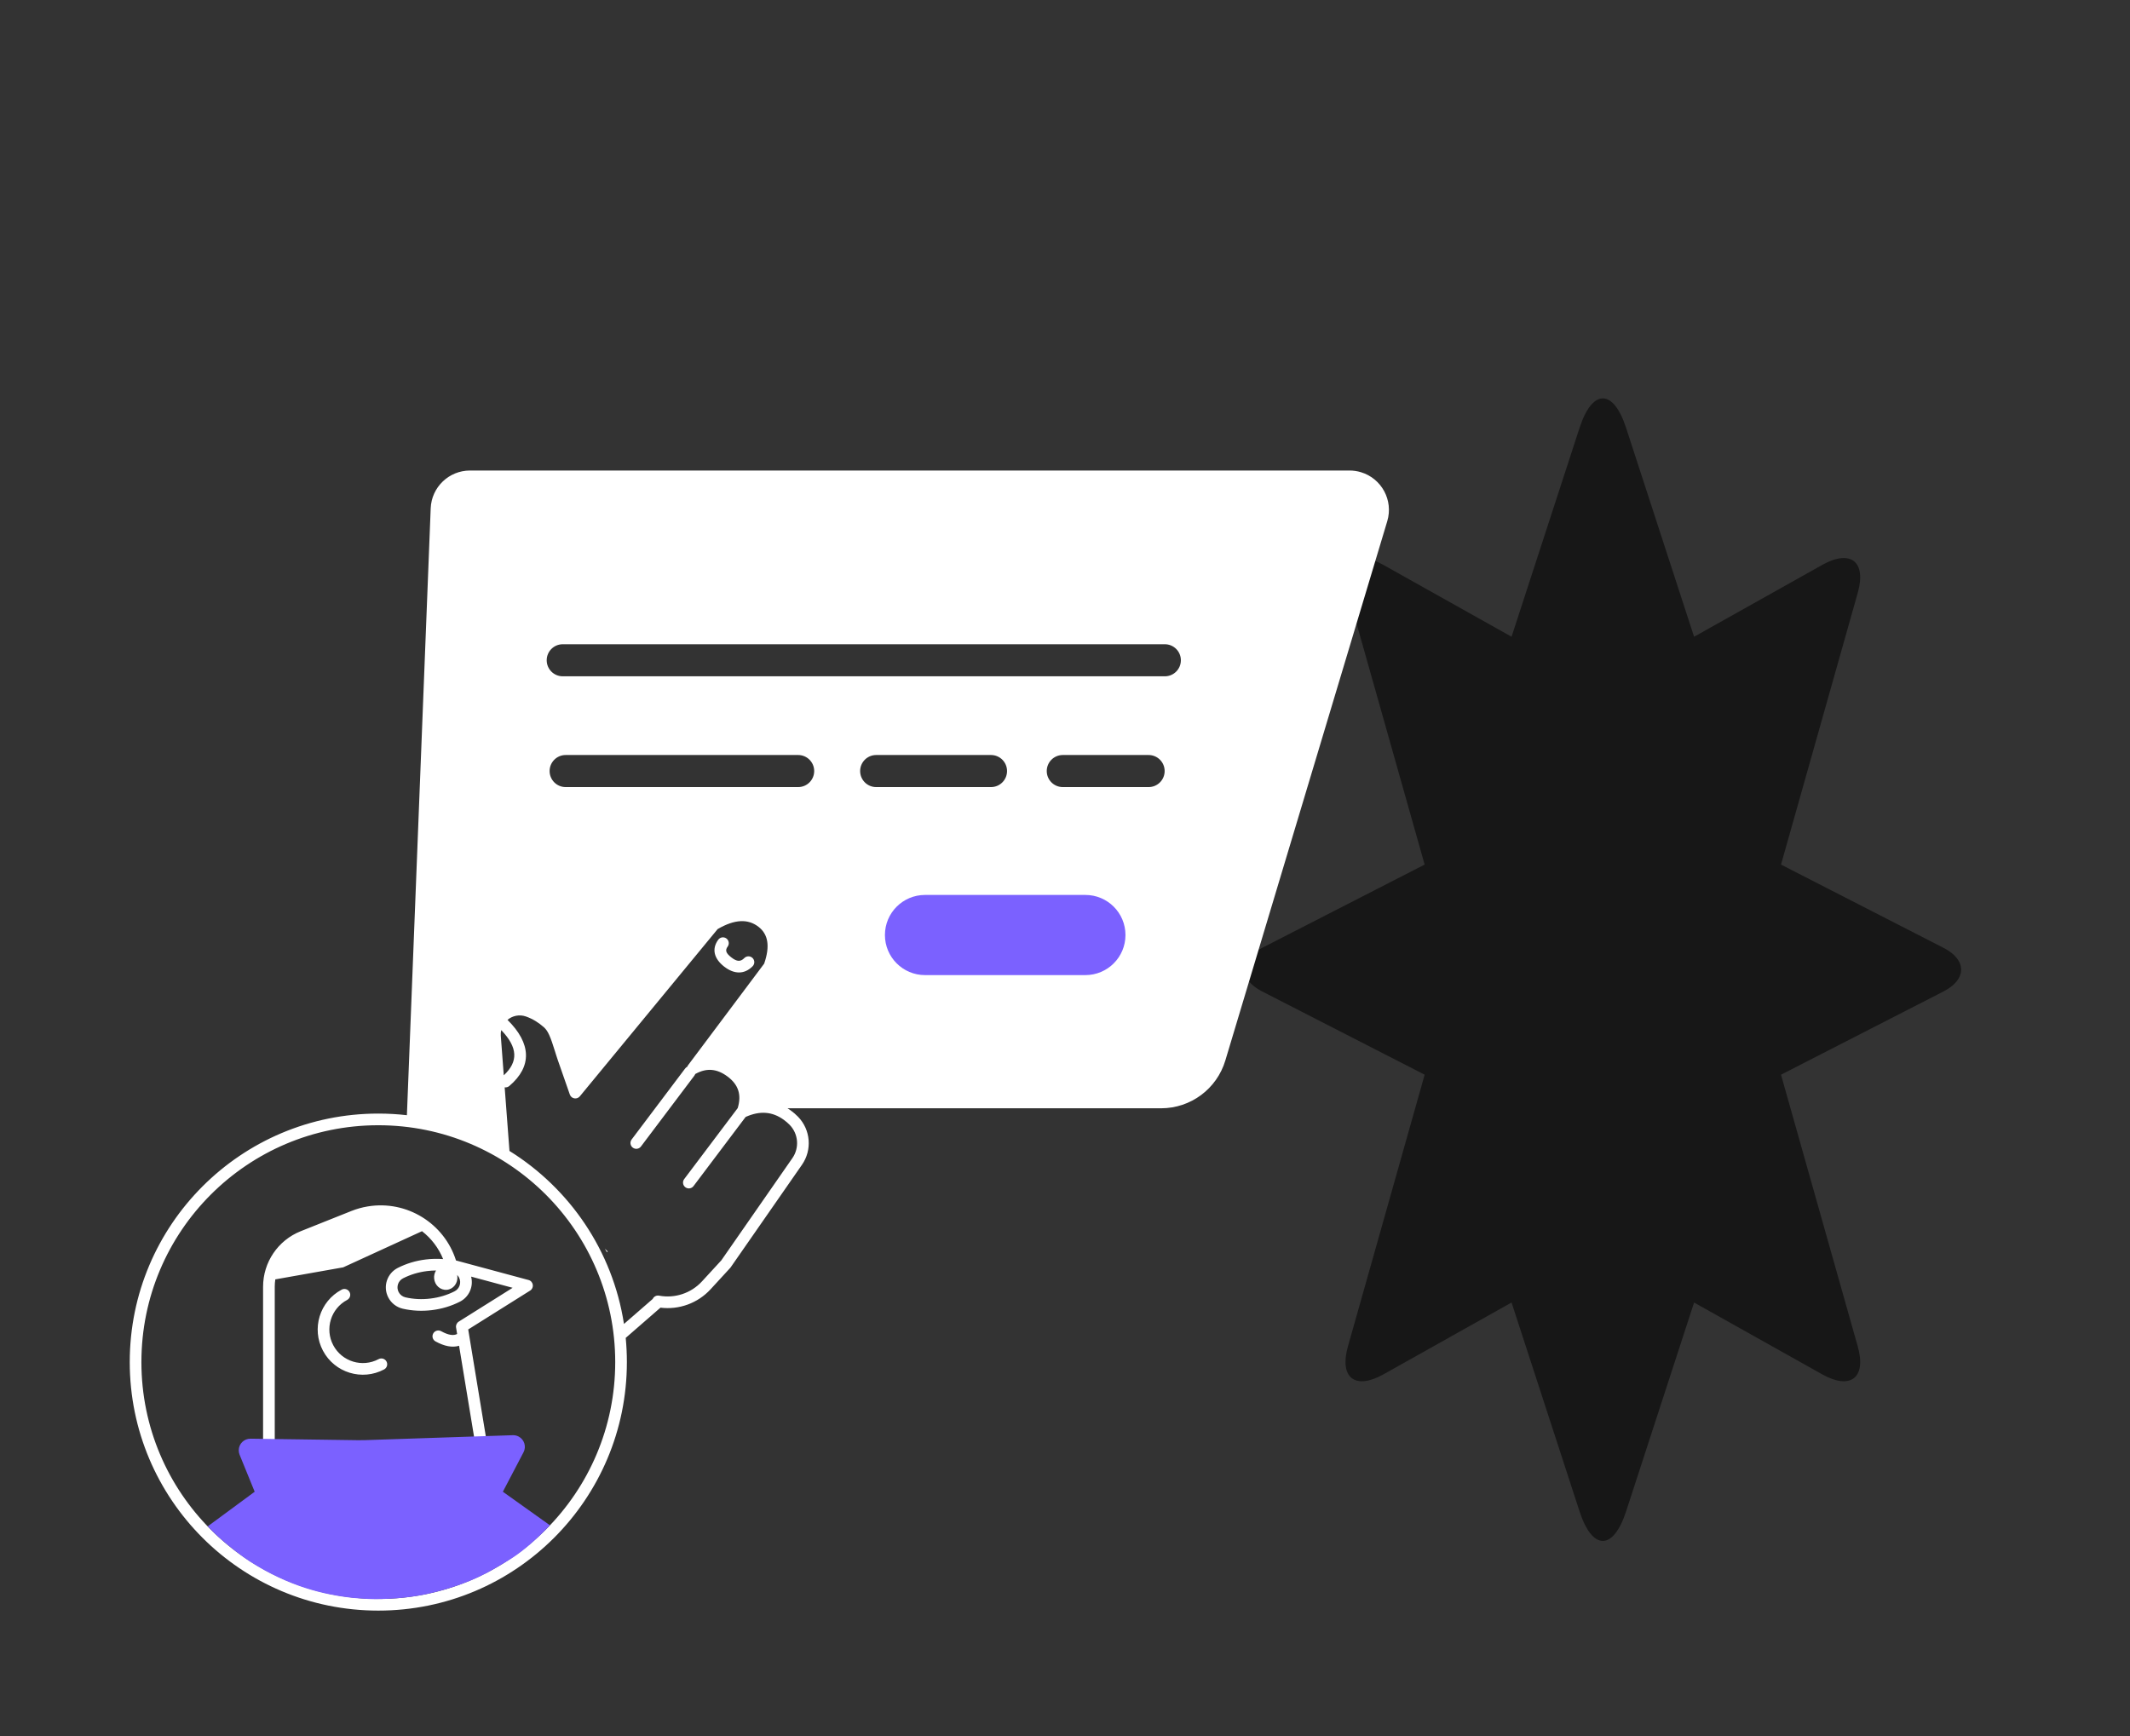 <svg width="433" height="353" viewBox="0 0 433 353" fill="none" xmlns="http://www.w3.org/2000/svg">
<rect x="0" y="0" width="433" height="353" fill="#333333" stroke="none"/>
<path d="M321.104 86.992L307.28 129.469L281.225 114.863C275.459 111.633 272.214 114.186 274.009 120.545L289.609 175.797L256.558 192.736C251.814 195.17 251.814 199.146 256.558 201.579L289.615 218.518L274.015 273.77C272.221 280.13 275.465 282.682 281.232 279.452L307.28 264.84L321.104 307.323C323.702 315.313 327.956 315.313 330.56 307.323L344.384 264.846L370.439 279.452C376.206 282.682 379.45 280.13 377.655 273.77L362.055 218.518L395.112 201.579C399.856 199.146 399.856 195.17 395.112 192.736L362.055 175.797L377.655 120.545C379.45 114.186 376.206 111.633 370.439 114.863L344.384 129.469L330.56 86.992C327.962 79.002 323.708 79.002 321.104 86.992Z" fill="#171717"/>
<mask id="mask0" mask-type="alpha" maskUnits="userSpaceOnUse" x="0" y="81" width="312" height="255">
<path d="M0 246.966L27.118 326.096L38.824 335.284L123.141 326.096L167.448 251.56L247.615 240.298L311.483 125.455L279.327 81H68.016L45.937 180.135L0 246.966Z" fill="#C4C4C4"/>
</mask>
<g mask="url(#mask0)">
<path fill-rule="evenodd" clip-rule="evenodd" d="M251.183 282.969H295.692C296.347 282.969 296.877 282.438 296.877 281.783C296.877 281.128 296.347 280.598 295.692 280.598H243.161H220.626L131.514 525.904C131.291 526.519 130.611 526.837 129.995 526.614C129.38 526.39 129.062 525.71 129.286 525.095L218.103 280.598H177.407C175.343 280.598 173.67 278.925 173.67 276.861C173.67 274.797 175.343 273.124 177.407 273.124H255.374C255.246 272.833 255.233 272.489 255.38 272.163L268.132 243.848C268.744 242.49 269.687 241.307 270.875 240.408L273.275 238.593C276.03 236.509 279.565 235.752 282.928 236.522V236.522L300.398 194.001C302.654 191.42 304.996 190.634 307.423 191.643C307.461 191.659 307.499 191.676 307.537 191.692C310.365 192.943 311.643 196.249 310.392 199.077C302.801 216.237 296.899 229.58 292.686 239.105L316.119 245.32C316.752 245.488 317.129 246.137 316.961 246.77C316.794 247.403 316.144 247.78 315.512 247.612L291.715 241.3C290.665 243.672 289.736 245.774 288.925 247.606C290.771 248.308 291.611 251.092 291.935 256.003C291.979 256.671 291.46 257.243 290.791 257.265C284.15 257.486 278.552 258.558 273.997 260.471C271.775 261.404 269.956 262.948 268.539 265.126C269.988 265.167 271.31 265.346 272.686 265.762C275.72 266.68 277.915 268.576 278.824 271.629L300.638 271.812H444.906L472.343 358.57C473.515 362.277 472.863 366.124 470.889 369.143H513.189C514.064 366.413 516.076 364.709 518.83 363.876C520.045 363.509 521.212 363.342 522.479 363.295C521.206 361.395 519.585 360.042 517.618 359.217C513.458 357.472 508.343 356.492 502.274 356.289H487.932C487.277 356.289 486.746 355.759 486.746 355.104C486.746 354.449 487.277 353.918 487.932 353.918H502.293L502.333 353.919C508.682 354.13 514.083 355.163 518.535 357.031C523.026 358.914 525.965 362.994 527.363 369.143H539.49C538.2 362.887 535.698 358.909 532.034 357.104C527.772 355.004 519.082 351.58 506.001 346.851C505.557 346.69 505.267 346.292 505.224 345.851L497.712 339.372C497.217 338.945 497.161 338.196 497.589 337.7C498.017 337.204 498.765 337.149 499.261 337.577L506.587 343.895C529.372 349.292 541.939 353.032 544.852 355.37C549.244 358.895 552.098 363.817 553.41 370.085C553.437 370.212 553.442 370.338 553.429 370.459H574.168C576.232 370.459 577.905 372.132 577.905 374.196C577.905 376.26 576.232 377.933 574.168 377.933H475.384L545.271 524.99C545.552 525.582 545.3 526.289 544.709 526.57C544.118 526.851 543.41 526.599 543.129 526.008L472.759 377.933H439.284L493.309 482.934H477.043L490.497 525.139C490.741 525.904 490.17 526.685 489.368 526.685H481.707C481.689 526.685 481.671 526.685 481.652 526.685H371.787C370.955 526.685 370.382 525.851 370.68 525.075L372.544 520.214C374.556 514.967 378.966 511.007 384.398 509.57L404.648 504.213L398.012 482.934H371.786L334.969 388.621C335.371 388.345 335.576 387.836 335.443 387.338L316.16 315.199C314.908 310.514 317.513 305.663 322.109 304.118L369.503 288.191C370.124 287.982 370.458 287.31 370.249 286.689C370.041 286.069 369.369 285.735 368.748 285.943L321.354 301.871C315.571 303.814 312.294 309.918 313.87 315.812L332.847 386.808L323.207 482.586H294.139V525.499C294.139 526.154 293.608 526.685 292.954 526.685H281.23C280.575 526.685 280.044 526.154 280.044 525.499V499.357L259.199 526.226C258.975 526.515 258.629 526.685 258.262 526.685H175.592C174.761 526.685 174.187 525.851 174.485 525.075L176.349 520.214C178.361 514.967 182.772 511.007 188.204 509.57L208.944 504.083L213.488 482.586H180.036L218.986 370.708L219.116 370.71L251.183 282.969ZM534.31 218.778L498.015 217.912L451.676 114.811C449.865 110.78 451.664 106.043 455.695 104.232C456.718 103.772 457.826 103.532 458.948 103.529L615.421 102.993C619.332 102.98 622.679 105.795 623.336 109.65L641.382 215.495C663.323 221.003 679.57 240.858 679.57 264.507C679.57 292.415 656.946 315.038 629.039 315.038C601.132 315.038 578.508 292.415 578.508 264.507C578.508 254.199 581.595 244.612 586.894 236.62L584.465 238.975C583.604 239.81 582.624 240.512 581.558 241.06C576.509 243.653 572.101 244.335 568.364 243.019C565.215 241.909 563.244 240.038 562.552 237.494C560.284 239.434 557.489 240.059 554.268 239.329C550.768 238.536 548.567 236.519 547.787 233.418C545.178 235.102 542.496 235.486 539.821 234.505C534.861 232.687 532.087 227.405 533.405 222.29L534.31 218.778ZM82.718 226.755L87.554 103.36C87.722 99.065 91.252 95.671 95.55 95.671H274.347C275.126 95.671 275.901 95.785 276.647 96.009C280.88 97.279 283.281 101.741 282.011 105.973L249.093 215.634C247.362 221.4 242.055 225.348 236.036 225.348H160.199C160.166 225.348 160.132 225.348 160.099 225.348C160.307 225.479 160.512 225.618 160.716 225.765C161.289 226.181 161.802 226.623 162.253 227.091C164.801 229.738 165.126 233.816 163.029 236.833L148.533 257.689C148.503 257.734 148.469 257.776 148.433 257.815L144.455 262.143C141.831 264.999 138.026 266.354 134.263 265.887L127.2 272.033C127.356 273.652 127.436 275.294 127.436 276.955C127.436 304.862 104.813 327.485 76.906 327.485C48.998 327.485 26.375 304.862 26.375 276.955C26.375 249.047 48.998 226.424 76.906 226.424C78.871 226.424 80.811 226.536 82.718 226.755ZM474.554 482.934H400.495L407.18 504.372H444.532C445.187 504.372 445.717 504.902 445.717 505.557C445.717 506.212 445.187 506.742 444.532 506.742H404.683C404.602 506.742 404.523 506.734 404.447 506.719L385.005 511.862C380.309 513.104 376.497 516.528 374.758 521.063L373.511 524.314H480.015L470.319 496.283C470.105 495.664 470.433 494.989 471.051 494.775C471.67 494.561 472.345 494.889 472.559 495.508L482.524 524.314H487.746L474.554 482.934ZM291.768 482.586H215.912L211.113 505.288C211.021 505.726 210.689 506.074 210.256 506.189L188.81 511.862C184.114 513.104 180.302 516.528 178.563 521.063L177.316 524.314H257.682L280.293 495.169C280.985 494.276 282.415 494.766 282.415 495.896V524.314H291.768V482.586ZM123.539 254.454L123.378 254.593C123.238 254.356 123.097 254.121 122.953 253.887L123.539 254.454ZM523.762 365.655C522.18 365.627 520.854 365.741 519.516 366.145C517.737 366.683 516.45 367.636 515.734 369.143H524.927C524.61 367.865 524.222 366.703 523.762 365.655ZM541.908 369.143H550.756C549.442 364.081 546.981 360.119 543.368 357.219C541.501 355.721 533.936 353.234 520.909 349.866C526.471 352.015 530.526 353.718 533.082 354.977C537.592 357.199 540.516 361.958 541.908 369.143ZM282.012 238.752C279.464 238.277 276.801 238.898 274.705 240.484L272.305 242.299C271.434 242.958 270.743 243.826 270.294 244.822L258.297 271.458L263.499 271.502C265.01 264.782 268.2 260.334 273.079 258.285C273.435 258.135 273.797 257.991 274.165 257.851L282.012 238.752ZM285.541 255.256C286.811 255.117 288.121 255.014 289.472 254.947C289.318 253.309 289.088 252.028 288.789 251.115C288.625 250.614 288.447 250.246 288.272 250.016C288.163 249.873 288.092 249.822 288.052 249.813C288.02 249.805 287.988 249.8 287.956 249.797C286.871 252.249 286.067 254.069 285.541 255.256ZM276.301 271.608C275.533 269.791 274.062 268.656 271.999 268.031C270.508 267.58 269.033 267.458 267.267 267.492C266.734 268.697 266.288 270.04 265.929 271.522L276.301 271.608ZM103.167 207.37C108.017 212.158 108.207 216.852 103.531 220.82C103.262 221.049 102.919 221.136 102.594 221.089L103.569 234.023C115.813 241.643 124.558 254.355 126.845 269.199L132.682 264.121C132.902 263.635 133.432 263.343 133.979 263.445C137.174 264.041 140.476 262.97 142.709 260.539L146.633 256.27L161.082 235.48C162.534 233.391 162.309 230.568 160.545 228.736C160.194 228.371 159.787 228.02 159.325 227.685C157.008 226.006 154.481 225.807 151.577 227.108L140.982 241.168C140.588 241.691 139.845 241.796 139.322 241.402C138.799 241.008 138.695 240.264 139.089 239.742L149.967 225.306C150.781 222.61 150.12 220.565 147.935 218.918C145.759 217.278 143.651 217.101 141.388 218.352C141.374 218.36 141.36 218.367 141.345 218.374C141.306 218.48 141.251 218.582 141.18 218.677L130.298 233.117C129.904 233.64 129.161 233.744 128.638 233.35C128.115 232.956 128.01 232.213 128.405 231.69L139.286 217.25C139.399 217.1 139.54 216.985 139.697 216.905C139.737 216.803 139.792 216.702 139.866 216.603L155.345 195.939C156.577 192.366 156.151 189.958 154.184 188.44C152.057 186.799 149.379 186.897 145.937 188.881C145.906 188.899 145.879 188.922 145.856 188.949L117.873 222.915C117.286 223.627 116.147 223.425 115.84 222.555C114.716 219.369 113.89 217.002 113.363 215.455C113.27 215.182 113.176 214.895 113.071 214.565C113.001 214.344 112.94 214.147 112.827 213.782C111.889 210.755 111.396 209.607 110.56 208.865C109.446 207.874 108.239 207.151 106.935 206.688C105.601 206.215 104.179 206.521 103.167 207.37ZM101.893 209.45C101.806 209.825 101.776 210.212 101.804 210.598L102.41 218.645C105.399 215.867 105.281 212.966 101.893 209.45ZM146.587 256.336L146.687 256.211L146.633 256.27L146.587 256.336ZM151.307 194.805C151.766 194.338 152.517 194.332 152.983 194.791C153.45 195.251 153.456 196.001 152.997 196.468C151.341 198.151 149.262 198.134 147.212 196.538C145.144 194.928 144.64 192.95 146.007 191.076C146.393 190.547 147.135 190.431 147.664 190.816C148.193 191.202 148.309 191.944 147.923 192.473C147.386 193.208 147.533 193.783 148.669 194.667C149.823 195.566 150.552 195.572 151.307 194.805ZM76.906 325.114C103.504 325.114 125.066 303.553 125.066 276.955C125.066 250.357 103.504 228.795 76.906 228.795C50.308 228.795 28.746 250.357 28.746 276.955C28.746 303.553 50.308 325.114 76.906 325.114ZM93.323 273.635C91.944 274.054 90.323 273.733 88.535 272.749C87.961 272.434 87.752 271.713 88.068 271.139C88.384 270.566 89.105 270.357 89.678 270.672C91.141 271.478 92.181 271.625 92.928 271.24L92.712 269.927C92.635 269.455 92.847 268.984 93.251 268.73L104.21 261.849L95.77 259.574C96.298 261.56 95.387 263.712 93.48 264.678C91.721 265.569 89.828 266.139 87.808 266.387C85.788 266.635 83.813 266.54 81.89 266.101C80.602 265.806 79.511 264.954 78.914 263.776C77.804 261.585 78.68 258.91 80.871 257.801C82.631 256.91 84.524 256.339 86.543 256.091C87.74 255.945 88.92 255.918 90.083 256.012C89.161 253.729 87.659 251.791 85.788 250.34L69.772 257.688L55.966 260.136C55.891 260.625 55.852 261.124 55.852 261.63V295.51C63.662 297.31 71.058 297.903 78.043 297.292C84.951 296.688 91.065 295.011 96.393 292.265L93.323 273.635ZM88.642 258.328C88.045 258.331 87.442 258.37 86.832 258.445C85.083 258.66 83.455 259.15 81.942 259.916C80.92 260.434 80.511 261.682 81.029 262.704C81.308 263.254 81.817 263.652 82.418 263.789C84.071 264.167 85.769 264.249 87.519 264.034C89.268 263.819 90.896 263.329 92.409 262.562C93.431 262.045 93.84 260.796 93.322 259.774C93.221 259.574 93.089 259.394 92.933 259.24C92.953 259.338 92.968 259.439 92.977 259.542C93.098 260.928 92.139 262.144 90.835 262.258C89.53 262.372 88.374 261.341 88.253 259.955C88.201 259.356 88.35 258.789 88.642 258.328ZM92.701 256.292L107.447 260.265C108.445 260.534 108.645 261.864 107.769 262.414L95.18 270.319L98.871 292.722C98.953 293.22 98.71 293.716 98.266 293.957C92.469 297.097 85.793 298.994 78.249 299.654C70.729 300.312 62.774 299.626 54.388 297.6C53.856 297.472 53.481 296.996 53.481 296.448V261.63C53.481 256.658 56.51 252.188 61.127 250.345L71.424 246.234C72.502 245.803 73.624 245.491 74.77 245.302C82.7 243.995 90.315 248.747 92.701 256.292ZM78.083 278.446C73.603 280.829 68.04 279.128 65.658 274.648C63.276 270.168 64.977 264.605 69.457 262.222C70.035 261.915 70.753 262.135 71.06 262.713C71.368 263.291 71.148 264.008 70.57 264.316C67.246 266.083 65.984 270.211 67.751 273.535C69.519 276.859 73.646 278.12 76.97 276.353C77.548 276.046 78.266 276.265 78.573 276.843C78.881 277.421 78.661 278.139 78.083 278.446ZM629.039 312.667C655.637 312.667 677.199 291.105 677.199 264.507C677.199 237.909 655.637 216.347 629.039 216.347C602.441 216.347 580.879 237.909 580.879 264.507C580.879 291.105 602.441 312.667 629.039 312.667ZM621.034 247.125C621.597 247.684 621.872 248.521 621.692 249.37C621.413 250.683 620.148 251.527 618.868 251.254C617.816 251.031 617.081 250.125 617.005 249.082C616.575 249.422 616.158 249.802 615.753 250.222C618.095 251.822 620.506 252.488 623.02 252.25C624.652 252.096 626.152 251.577 627.528 250.684C626.9 249.635 626.322 248.464 625.794 247.171C624.666 246.888 623.52 246.804 622.351 246.914C621.902 246.957 621.463 247.027 621.034 247.125ZM646.91 269.067L645.768 281.839C645.719 282.389 645.296 282.832 644.75 282.907C638.398 283.788 631.529 283.441 624.146 281.872C616.731 280.295 611.166 278.068 607.447 275.154C607.107 274.888 606.938 274.458 607.007 274.032L608.843 262.68C608.836 262.515 608.863 262.356 608.919 262.209L609.523 258.477L600.689 256.6C599.842 256.42 599.468 255.422 599.987 254.729L608.778 242.993C614.598 235.222 624.653 231.914 633.95 234.711L641.235 236.903C646.083 238.362 649.239 243.027 648.788 248.07L648.165 255.027L670.203 261.814C670.327 261.852 670.447 261.898 670.565 261.952C672.053 262.633 672.707 264.392 672.026 265.88L666.802 277.289C666.754 277.394 666.7 277.496 666.64 277.595C665.789 278.993 663.966 279.438 662.568 278.587L646.91 269.067ZM622.98 236.554C618.168 237.575 613.76 240.297 610.675 244.414L602.996 254.666L611.12 256.393C611.738 256.524 612.144 257.118 612.044 257.742L611.788 259.324C613.422 259.581 614.695 259.806 615.612 260.001C616.193 260.124 616.64 260.237 616.966 260.346C617.169 260.413 617.337 260.481 617.485 260.563C617.85 260.766 618.114 261.018 618.195 261.521C618.291 262.113 618.014 262.519 617.631 262.774C617.488 262.87 617.34 262.935 617.17 262.991C616.956 263.062 616.687 263.122 616.351 263.181C615.811 263.275 615.082 263.365 614.171 263.458C613.954 263.48 613.727 263.502 613.489 263.524C612.976 263.571 611.876 263.664 611.075 263.731L609.462 273.704C612.861 276.165 617.922 278.125 624.639 279.552C631.4 280.989 637.683 281.363 643.491 280.679L645.589 257.221C644.501 255.277 642.577 253.781 640.179 253.271C637.199 252.638 634.266 253.694 632.441 255.778C630.97 254.74 629.785 253.69 628.887 252.628C627.18 253.752 625.295 254.416 623.243 254.61C619.729 254.943 616.386 253.834 613.268 251.327C612.755 250.915 612.676 250.164 613.092 249.654C615.578 246.605 618.607 244.887 622.128 244.554C623.05 244.467 623.96 244.478 624.857 244.589C624.099 242.233 623.473 239.555 622.98 236.554ZM562.455 234.106C562.459 234.021 562.472 233.934 562.495 233.848L569.951 206.407C569.888 206.28 569.847 206.138 569.833 205.982C569.522 202.468 567.997 200.369 565.169 199.461C562.147 198.491 559.789 199.402 557.816 202.353C557.688 202.544 557.524 202.681 557.343 202.767L550.051 230.64C550.008 230.802 549.935 230.947 549.838 231.071C549.845 231.115 549.85 231.161 549.853 231.209C550.016 234.436 551.591 236.291 554.792 237.017C558.009 237.746 560.491 236.806 562.455 234.106ZM564.664 234.756C564.664 234.768 564.663 234.779 564.662 234.791C564.467 237.705 565.88 239.63 569.152 240.782C572.193 241.853 575.956 241.272 580.475 238.951C581.333 238.51 582.121 237.945 582.814 237.273L588.862 231.41L583.196 229.477C582.664 229.295 582.332 228.764 582.403 228.206L584.486 211.69C584.467 207.188 583.003 204.709 580.095 203.911C577.455 203.187 574.954 203.889 572.488 206.109L564.784 234.47C564.756 234.573 564.715 234.668 564.664 234.756ZM547.73 230.511C547.708 230.359 547.715 230.199 547.757 230.04L555.304 201.192C555.329 201.098 555.364 201.009 555.409 200.926C554.512 197.966 552.695 196.111 549.895 195.251C548.758 194.902 547.705 194.762 546.732 194.823C544.428 194.968 542.478 196.58 541.901 198.816L535.701 222.881C534.687 226.817 536.821 230.88 540.637 232.279C542.96 233.131 545.28 232.578 547.73 230.511ZM544.498 203.567C544.279 204.983 544.941 205.809 546.887 206.314C548.824 206.816 549.71 206.462 550.092 205.253C550.289 204.629 550.955 204.282 551.579 204.48C552.204 204.677 552.55 205.343 552.353 205.967C551.546 208.52 549.343 209.4 546.292 208.609C543.249 207.82 541.735 205.929 542.154 203.206C542.254 202.559 542.86 202.115 543.507 202.215C544.154 202.315 544.597 202.92 544.498 203.567ZM559.61 208.325C559.392 209.741 560.053 210.567 561.999 211.072C563.936 211.574 564.822 211.22 565.204 210.011C565.402 209.387 566.068 209.041 566.692 209.238C567.316 209.435 567.662 210.101 567.465 210.725C566.658 213.278 564.456 214.158 561.404 213.367C558.361 212.578 556.847 210.687 557.267 207.964C557.367 207.317 557.972 206.873 558.619 206.973C559.266 207.073 559.71 207.678 559.61 208.325ZM574.436 212.295C574.218 213.712 574.879 214.537 576.825 215.042C578.762 215.544 579.648 215.19 580.03 213.981C580.228 213.357 580.894 213.011 581.518 213.208C582.142 213.406 582.488 214.072 582.291 214.696C581.484 217.249 579.282 218.128 576.23 217.337C573.187 216.548 571.673 214.657 572.093 211.934C572.193 211.287 572.798 210.844 573.445 210.943C574.092 211.043 574.536 211.648 574.436 212.295ZM393.665 135.894C388.426 133.049 384.52 130.918 381.948 129.501C379.512 128.16 376.575 126.524 373.136 124.594C367.399 129.762 365.192 137.264 366.529 147.238L373.132 146.427C373.782 146.348 374.374 146.81 374.453 147.459C374.533 148.109 374.071 148.701 373.421 148.781L365.668 149.733C365.034 149.81 364.452 149.372 364.353 148.741C363.039 140.417 363.993 133.509 367.222 128.079L363.546 131.388C362.659 133.308 362.182 135.45 362.219 137.696L362.667 164.634C368.292 166.653 374.531 167.245 381.401 166.402C388.258 165.56 394.182 163.85 399.178 161.279L397.014 151.317C396.852 150.572 397.426 149.87 398.189 149.88C398.499 149.884 398.811 149.867 399.123 149.829C402.86 149.37 405.517 145.969 405.058 142.233C404.599 138.496 401.198 135.839 397.462 136.298C396.728 136.388 396.025 136.592 395.372 136.902C394.682 137.229 393.868 136.828 393.706 136.082L393.687 135.995C393.68 135.962 393.672 135.928 393.665 135.894ZM380.349 120.748C387.533 121.859 393.616 127.048 395.691 134.251C396.172 134.109 396.667 134.007 397.173 133.944C402.209 133.326 406.793 136.907 407.411 141.944C408.021 146.91 404.548 151.436 399.622 152.154L401.685 161.655C401.797 162.17 401.556 162.697 401.093 162.948C395.661 165.901 389.191 167.834 381.689 168.755C374.142 169.682 367.263 168.956 361.069 166.568C360.618 166.395 360.318 165.965 360.31 165.482L359.848 137.735C359.74 131.243 363.329 125.497 368.735 122.595C365.199 121.401 363 117.749 363.725 113.981C364.115 111.95 365.302 110.222 366.941 109.12C364.711 107.809 363.411 105.213 363.874 102.512C364.345 99.771 366.53 97.647 369.283 97.254L373.925 96.592C377.257 96.117 380.342 98.433 380.817 101.764C380.818 101.771 380.819 101.778 380.82 101.785C381.129 104.004 380.269 106.126 378.699 107.514C381.28 108.35 383.279 110.615 383.637 113.485C383.638 113.493 383.639 113.5 383.64 113.508C383.995 116.434 382.644 119.189 380.349 120.748ZM374.414 136.711C374.624 136.633 374.848 136.585 375.082 136.573C376.39 136.504 377.509 137.575 377.581 138.964C377.615 139.611 377.417 140.213 377.062 140.678C377.877 140.64 378.682 140.498 379.479 140.254C381.907 139.512 383.864 137.945 385.371 135.509C382.759 134.332 380.261 134.127 377.833 134.869C376.566 135.257 375.428 135.868 374.414 136.711ZM373.024 138.106C372.64 138.565 372.279 139.068 371.941 139.615C372.305 139.779 372.667 139.924 373.027 140.05C372.925 139.791 372.862 139.509 372.846 139.212C372.826 138.82 372.891 138.444 373.024 138.106ZM380.173 142.521C376.776 143.56 373.272 143.093 369.727 141.158C369.162 140.85 368.946 140.145 369.243 139.573C371.099 135.987 373.743 133.64 377.14 132.602C380.537 131.563 384.04 132.03 387.585 133.965C388.151 134.274 388.366 134.978 388.07 135.551C386.213 139.137 383.569 141.483 380.173 142.521ZM369.253 152.89C368.634 152.678 368.305 152.003 368.517 151.384C368.73 150.765 369.405 150.435 370.024 150.648C371.492 151.153 373.203 150.888 375.21 149.78C375.784 149.464 376.505 149.672 376.821 150.245C377.138 150.818 376.929 151.54 376.356 151.856C373.803 153.265 371.417 153.634 369.253 152.89ZM478.152 122.593L507.428 184.871C507.622 185.285 508.037 185.55 508.493 185.552L616.541 186.243C617.289 186.248 617.854 185.568 617.712 184.833L605.523 121.707C605.416 121.148 604.927 120.745 604.358 120.746L479.224 120.903C478.356 120.904 477.783 121.807 478.152 122.593ZM603.381 123.118L615.11 183.863L509.256 183.186L481.091 123.271L603.381 123.118ZM551.81 172.363C555.118 172.363 559.373 171.053 562.003 169.444C566.985 166.399 569.147 161.293 569.147 155.026C569.147 151.132 568.201 147.052 566.034 144.158C562.872 139.936 557.491 137.688 551.81 137.688C546.167 137.688 541.3 140.696 538.134 144.87C535.928 147.779 534.472 151.093 534.472 155.026C534.472 160.246 537.215 164.779 540.865 167.957C543.91 170.609 547.454 172.363 551.81 172.363ZM114.396 130.994C112.596 130.994 111.136 132.453 111.136 134.254C111.136 136.054 112.596 137.514 114.396 137.514H236.796C238.597 137.514 240.056 136.054 240.056 134.254C240.056 132.453 238.597 130.994 236.796 130.994H114.396ZM114.989 153.517C113.189 153.517 111.729 154.977 111.729 156.778C111.729 158.578 113.189 160.038 114.989 160.038H162.254C164.055 160.038 165.514 158.578 165.514 156.778C165.514 154.977 164.055 153.517 162.254 153.517H114.989ZM178.115 153.517C176.315 153.517 174.855 154.977 174.855 156.778C174.855 158.578 176.315 160.038 178.115 160.038H201.458C203.259 160.038 204.718 158.578 204.718 156.778C204.718 154.977 203.259 153.517 201.458 153.517H178.115ZM216.05 153.517C214.25 153.517 212.79 154.977 212.79 156.778C212.79 158.578 214.25 160.038 216.05 160.038H233.497C235.297 160.038 236.757 158.578 236.757 156.778C236.757 154.977 235.297 153.517 233.497 153.517H216.05Z" fill="white"/>
<path fill-rule="evenodd" clip-rule="evenodd" d="M336.064 272.017L331.605 261.309C328.622 254.143 322.976 248.495 315.958 245.476L324.5 179.895C325.401 172.971 331.707 168.063 338.64 168.886L358.899 171.293L360.079 164.773L400.93 158.803L412.615 177.676L437.576 180.641C442.242 181.196 446.314 184.065 448.406 188.273L523.069 338.474H465.746L444.531 271.938L336.064 272.017ZM188.043 181.968H220.643C225.145 181.968 228.793 185.617 228.793 190.118C228.793 194.619 225.145 198.268 220.643 198.268H188.043C183.542 198.268 179.893 194.619 179.893 190.118C179.893 185.617 183.542 181.968 188.043 181.968ZM547.389 148.487C547.389 148.337 552.032 150.141 561.318 153.898L549.875 163.593C548.217 153.672 547.389 148.637 547.389 148.487ZM445.084 270.321L432.368 222.487C432.2 221.854 431.55 221.478 430.918 221.646C430.285 221.814 429.908 222.463 430.077 223.096L442.793 270.93C442.961 271.563 443.61 271.939 444.243 271.771C444.876 271.603 445.252 270.954 445.084 270.321ZM72.823 292.835C73.291 292.841 73.759 292.837 74.227 292.821L104.247 291.82C104.657 291.806 105.063 291.899 105.426 292.089C106.586 292.696 107.034 294.129 106.427 295.289L102.225 303.315L111.797 310.14C109.087 312.979 106.592 315.151 104.312 316.658C102.857 317.619 101.478 318.389 100.523 318.953C95.984 321.633 91.379 323.009 88.093 323.82C84.249 324.769 80.306 325.148 75.901 325.148C75.093 325.148 72.647 324.994 71.861 324.912C65.716 324.267 58.669 322.535 50.834 317.527C49.395 316.607 46.71 314.604 44.264 312.377C43.818 311.97 43.136 311.297 42.219 310.359L51.773 303.315L48.708 295.793C48.588 295.499 48.529 295.183 48.533 294.865C48.552 293.556 49.628 292.509 50.937 292.528L72.823 292.835ZM625.076 275.478L653.477 276.747C654.785 276.806 655.798 277.914 655.74 279.222C655.727 279.505 655.664 279.783 655.553 280.044L653.642 284.537C651.674 289.164 652.672 294.521 656.175 298.128L659.651 301.709C650.944 309.08 640.74 312.765 629.038 312.765C624.899 312.765 619.931 312.031 615.494 310.758C613.084 310.066 610.717 309.086 608.785 308.201C606.602 307.201 604.115 305.839 601.421 303.977C600.84 303.575 599.959 302.905 598.778 301.966C601.962 297.241 603.049 291.409 601.782 285.854L599.346 275.177C599.055 273.9 599.854 272.629 601.13 272.338C601.414 272.273 601.707 272.261 601.995 272.302L622.179 275.206C623.14 275.344 624.106 275.435 625.076 275.478Z" fill="#7B61FF"/>
</g>
</svg>
